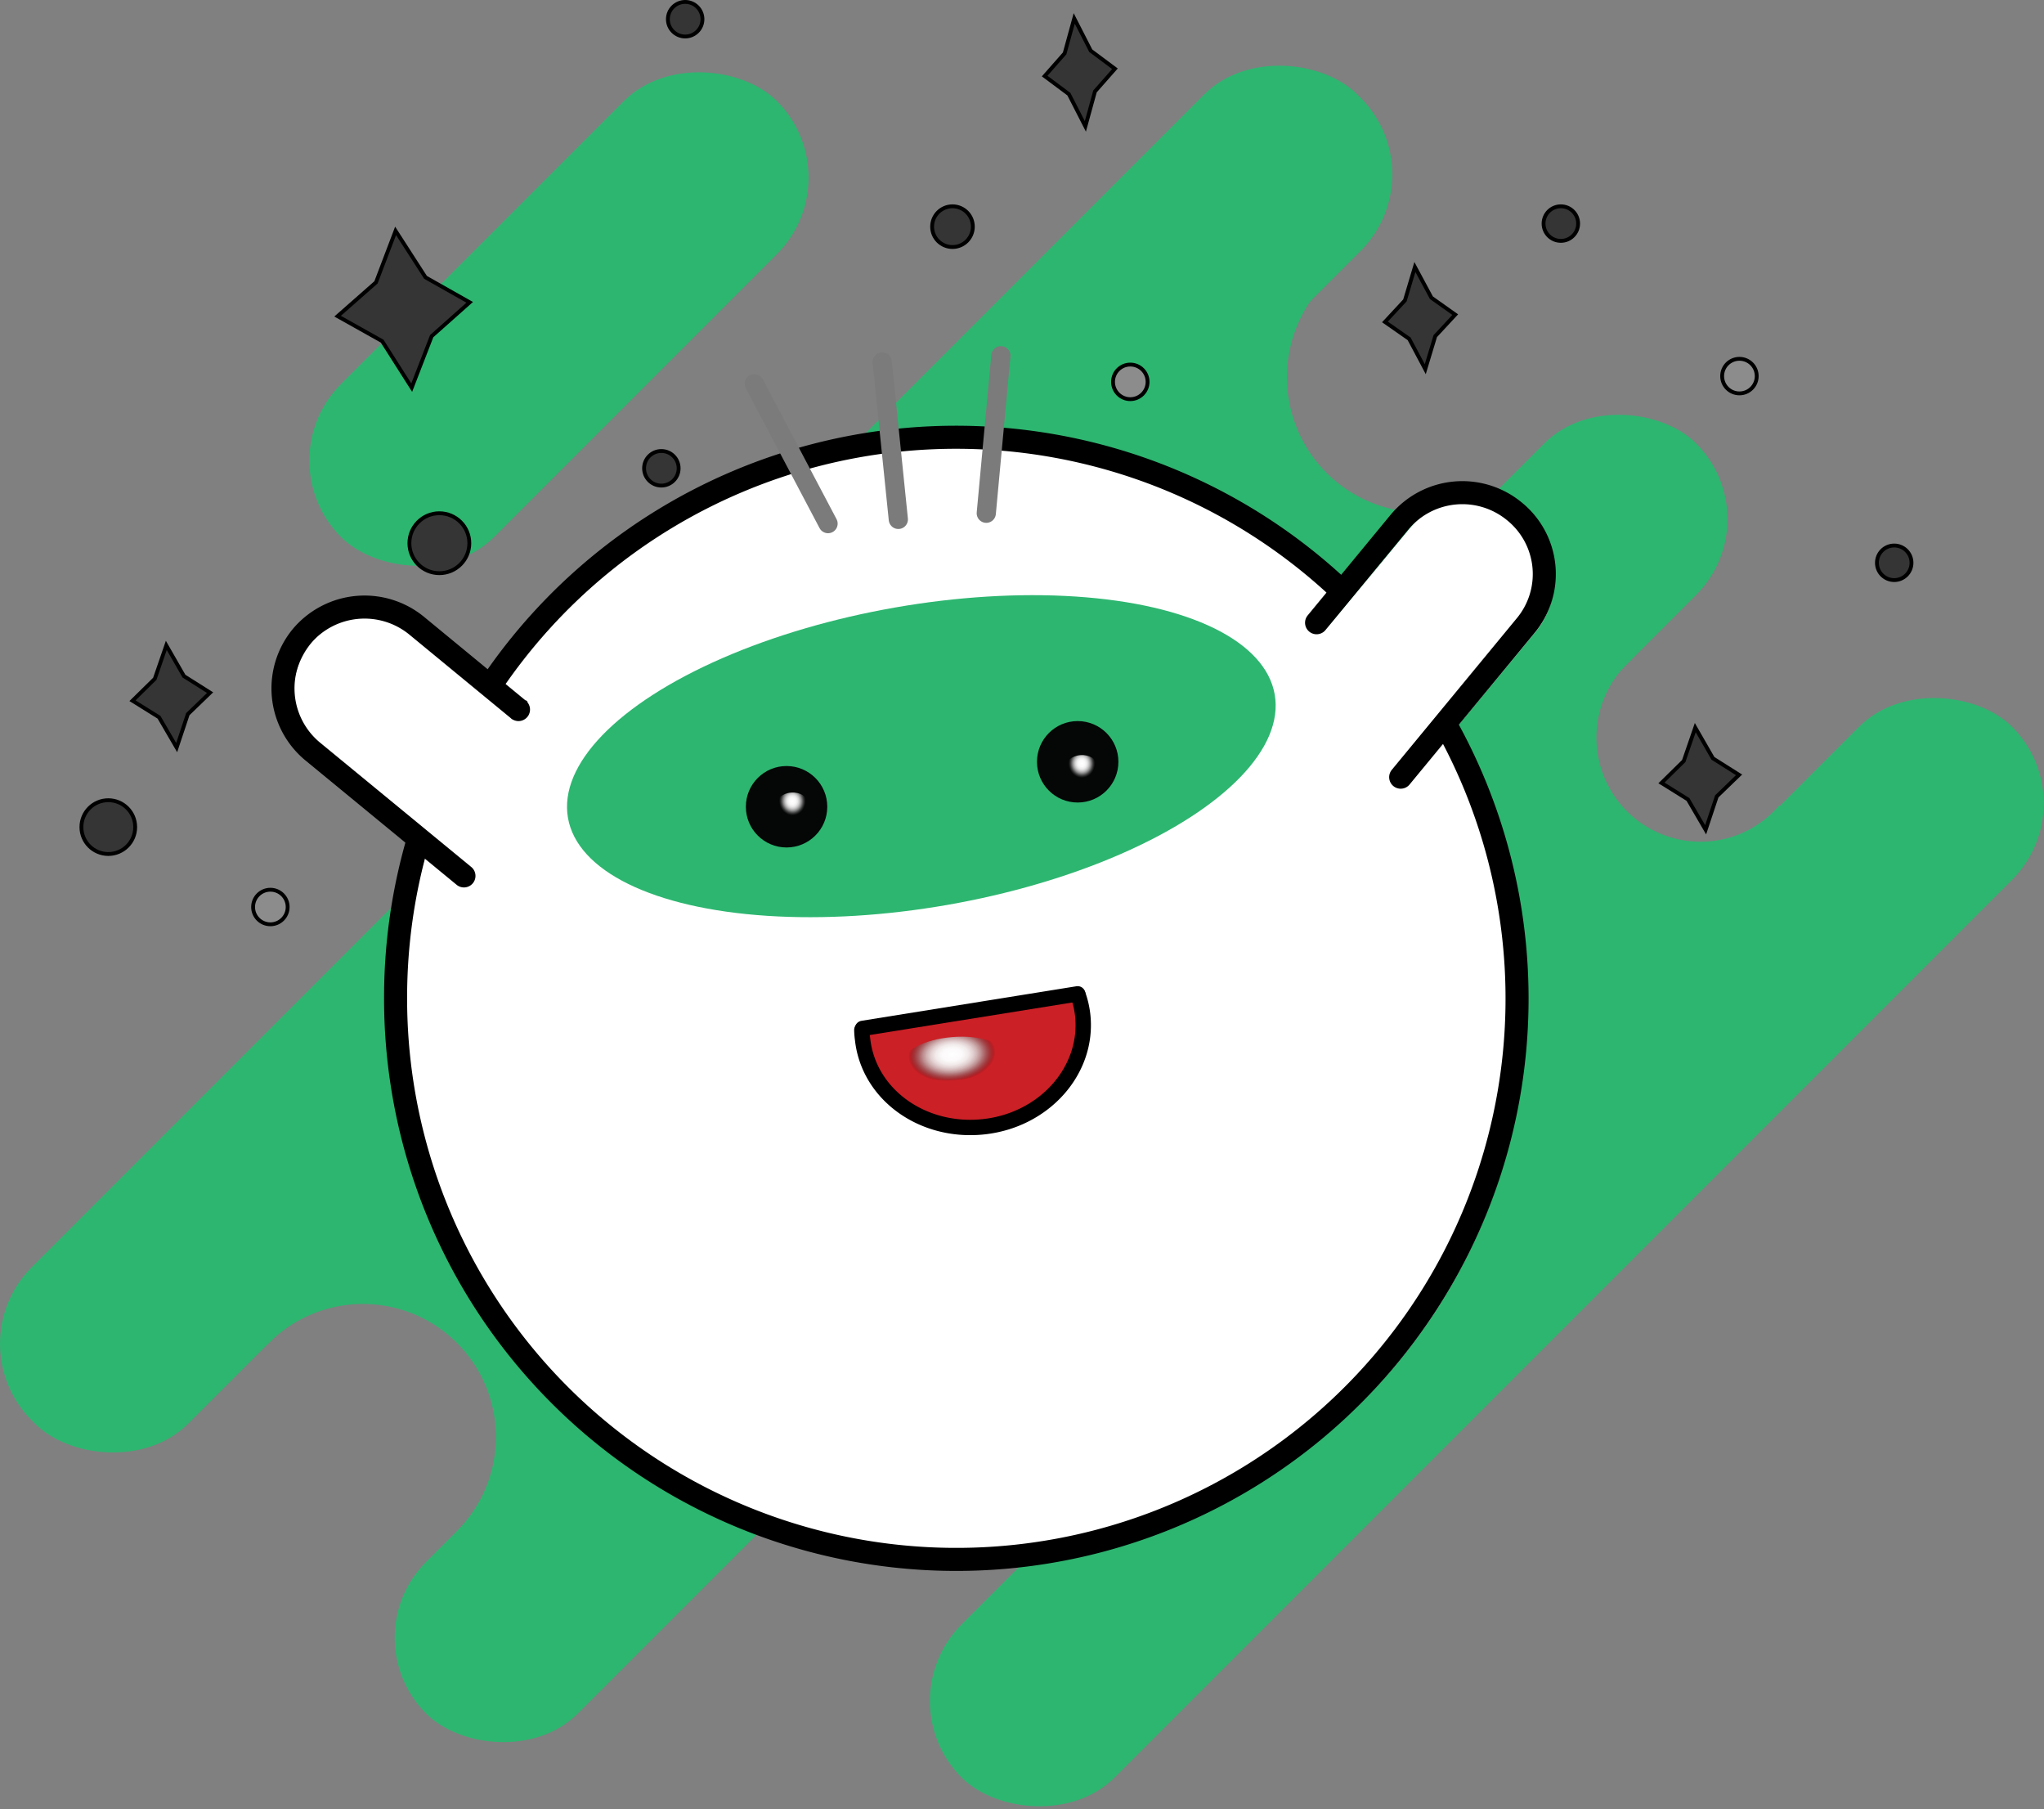 <svg xmlns="http://www.w3.org/2000/svg" xmlns:xlink="http://www.w3.org/1999/xlink" viewBox="0 0 532.2 470.9"><rect x="0" y="0" width="532.2" height="470.9" fill="#808080" stroke="none"/><defs><style>.cls-1{fill:#2db670;}.cls-2{fill:#fff;}.cls-13,.cls-3,.cls-4,.cls-6{fill:none;}.cls-11,.cls-12,.cls-3,.cls-4,.cls-6{stroke:#000;}.cls-11,.cls-12,.cls-3{stroke-miterlimit:10;}.cls-3,.cls-4{stroke-width:6px;}.cls-13,.cls-4,.cls-6{stroke-linecap:round;stroke-linejoin:round;}.cls-5{fill:#cb2026;}.cls-6{stroke-width:4px;}.cls-7{fill:url(#radial-gradient);}.cls-8{fill:#050606;}.cls-9{fill:url(#radial-gradient-2);}.cls-10{fill:url(#radial-gradient-3);}.cls-11{fill:#353535;}.cls-12{fill:#8c8c8c;}.cls-13{stroke:#7b7b7b;stroke-width:5px;}</style><radialGradient id="radial-gradient" cx="390.07" cy="344.62" r="6.14" gradientTransform="translate(-322.7 -52.4) scale(1.84 1.15)" gradientUnits="userSpaceOnUse"><stop offset="0" stop-color="#fff"/><stop offset="0.23" stop-color="#fcfcfc" stop-opacity="0.99"/><stop offset="0.37" stop-color="#f4f4f4" stop-opacity="0.96"/><stop offset="0.48" stop-color="#e6e6e6" stop-opacity="0.9"/><stop offset="0.58" stop-color="#d2d2d2" stop-opacity="0.82"/><stop offset="0.67" stop-color="#b7b7b7" stop-opacity="0.72"/><stop offset="0.75" stop-color="#979797" stop-opacity="0.59"/><stop offset="0.83" stop-color="#717171" stop-opacity="0.44"/><stop offset="0.91" stop-color="#454545" stop-opacity="0.27"/><stop offset="0.97" stop-color="#141414" stop-opacity="0.08"/><stop offset="1" stop-opacity="0"/></radialGradient><radialGradient id="radial-gradient-2" cx="376.47" cy="284.54" r="3.38" gradientTransform="translate(-43.3 -49.5) scale(1.06 1.15)" xlink:href="#radial-gradient"/><radialGradient id="radial-gradient-3" cx="448" cy="281.12" r="3.38" gradientTransform="translate(-43.8 -55.4) scale(1.06 1.15)" xlink:href="#radial-gradient"/></defs><g id="Layer_1" data-name="Layer 1"><rect class="cls-1" x="86.5" y="238.1" width="488.1" height="57.6" rx="28.2" transform="translate(-241.2 242.6) rotate(-45)"/><rect class="cls-1" x="191.7" y="322.1" width="467.6" height="55.84" rx="27.9" transform="translate(-272.1 334.1) rotate(-45)"/><rect class="cls-1" x="343" y="367" width="386.8" height="56.35" rx="28.2" transform="translate(-271.6 425.8) rotate(-45)"/><rect class="cls-1" x="214.6" y="124.2" width="160.5" height="56.35" rx="28.2" transform="translate(-170.7 183.8) rotate(-45)"/><path class="cls-1" d="M623.3,287.3l-10.7-8.4a26.8,26.8,0,0,1-20.5,9.5A27.1,27.1,0,0,1,574,241.1l-34.2-44.7a35.7,35.7,0,0,1-20.1,6.3A35.2,35.2,0,0,1,497,140.5l-4-5.3L197,406.7l10.7,12.9,5.3-4.1,5.9,3.8a34.6,34.6,0,1,1,49.8,48.1l5.8,4.2-12.6,11.1,71.4-42.9,112.9,30.7L620.4,301.6l-7.6-9.9Z" transform="translate(-149.3 -69.3)"/></g><g id="Layer_2" data-name="Layer 2"><path class="cls-2" d="M516.6,273.1l32.5-39.3a21.3,21.3,0,0,0-2.8-29.9h0a21.2,21.2,0,0,0-29.9,2.9l-21.7,26.1,6.5-8.3a146.1,146.1,0,0,0-221.5,24.6l7.7,6.7-.5-.4-26.6-21.8a21.2,21.2,0,0,0-29.9,2.9h0a21.4,21.4,0,0,0,2.9,29.9l39.4,32.4-11.8-9.8a146,146,0,1,0,285.9,41.6,144.4,144.4,0,0,0-18.9-71.9" transform="translate(-149.3 -69.3)"/><line class="cls-3" x1="135.5" y1="185" x2="135" y2="184.6"/><path class="cls-4" d="M284.3,254l-26.6-21.9a21.4,21.4,0,0,0-29.9,2.9h0a21.3,21.3,0,0,0,2.9,29.9l39.4,32.4" transform="translate(-149.3 -69.3)"/><path class="cls-4" d="M514,271.6l32.5-39.4a21,21,0,0,0-2.9-29.8h0a21.3,21.3,0,0,0-29.9,2.8l-21.6,26.2" transform="translate(-149.3 -69.3)"/><path class="cls-3" d="M525.3,257.2a146,146,0,1,1-273,71.9,146.3,146.3,0,0,1,6-41.6" transform="translate(-149.3 -69.3)"/><path class="cls-3" d="M277.1,247.6a146,146,0,0,1,221.5-24.5" transform="translate(-149.3 -69.3)"/></g><g id="Layer_3" data-name="Layer 3"><path class="cls-5" d="M429.4,328.3a23.1,23.1,0,0,1,1.2,5.2c1.6,14.3-9.9,27.4-25.8,29.1s-29.9-8.4-31.5-22.7a21.1,21.1,0,0,1-.2-2.5" transform="translate(-149.3 -69.3)"/><path class="cls-6" d="M430,328.3a23.1,23.1,0,0,1,1.2,5.2c1.6,14.3-9.9,27.4-25.8,29.1s-29.9-8.4-31.5-22.7a21.1,21.1,0,0,1-.2-2.5" transform="translate(-149.3 -69.3)"/><line class="cls-6" x1="224.6" y1="267.7" x2="280.6" y2="258.7"/><ellipse class="cls-7" cx="395.5" cy="345" rx="13.2" ry="5.6" transform="matrix(1, -0.08, 0.08, 1, -174.69, -37.81)"/><ellipse class="cls-1" cx="389.1" cy="266.3" rx="93.4" ry="39.3" transform="translate(-189.2 1.4) rotate(-9.9)"/><circle class="cls-8" cx="204.8" cy="210" r="10.6"/><circle class="cls-8" cx="280.6" cy="198.3" r="10.6"/><ellipse class="cls-9" cx="355.6" cy="278.6" rx="4.2" ry="3.1" transform="translate(-169.7 -41.1) rotate(-4.4)"/><ellipse class="cls-10" cx="430.9" cy="268.8" rx="4.2" ry="3.1" transform="translate(-168.7 -35.3) rotate(-4.4)"/></g><g id="Layer_5" data-name="Layer 5"><polygon class="cls-11" points="103 60.1 110.8 72.2 122.3 78.7 112.4 87.5 107.2 100.9 99.5 88.8 87.9 82.3 97.9 73.5 103 60.1"/><polygon class="cls-11" points="279.7 4.8 284 13.2 290.3 17.9 285.1 23.8 282.6 32.9 278.3 24.5 272 19.8 277.2 13.9 279.7 4.8"/><polygon class="cls-11" points="368.4 69.5 372.7 77.5 378.9 81.9 373.7 87.5 371.1 96.1 366.9 88.2 360.6 83.8 365.8 78.2 368.4 69.5"/><polygon class="cls-11" points="441.4 189.4 446 197.4 452.8 201.7 447 207.3 444.1 216 439.5 208.1 432.6 203.8 438.4 198.1 441.4 189.4"/><polygon class="cls-11" points="43.3 168 47.9 176 54.7 180.3 48.9 185.9 46 194.6 41.4 186.7 34.5 182.4 40.3 176.7 43.3 168"/><circle class="cls-11" cx="28.2" cy="215.3" r="7"/><circle class="cls-11" cx="114.4" cy="141.4" r="7.8"/><circle class="cls-11" cx="406.4" cy="58.2" r="4.5"/><circle class="cls-11" cx="178.4" cy="5" r="4.5"/><circle class="cls-12" cx="70.4" cy="236.1" r="4.5"/><circle class="cls-12" cx="452.9" cy="97.9" r="4.5"/><circle class="cls-11" cx="493.2" cy="146.5" r="4.5"/><circle class="cls-12" cx="294.3" cy="99.4" r="4.5"/><circle class="cls-11" cx="172.2" cy="121.9" r="4.5"/><circle class="cls-11" cx="248" cy="59" r="5.3"/></g><g id="Layer_6" data-name="Layer 6"><line class="cls-13" x1="196.4" y1="99.9" x2="215.6" y2="136.3"/><line class="cls-13" x1="229.7" y1="94.2" x2="233.9" y2="135.2"/><line class="cls-13" x1="260.6" y1="92.6" x2="256.8" y2="133.6"/></g></svg>